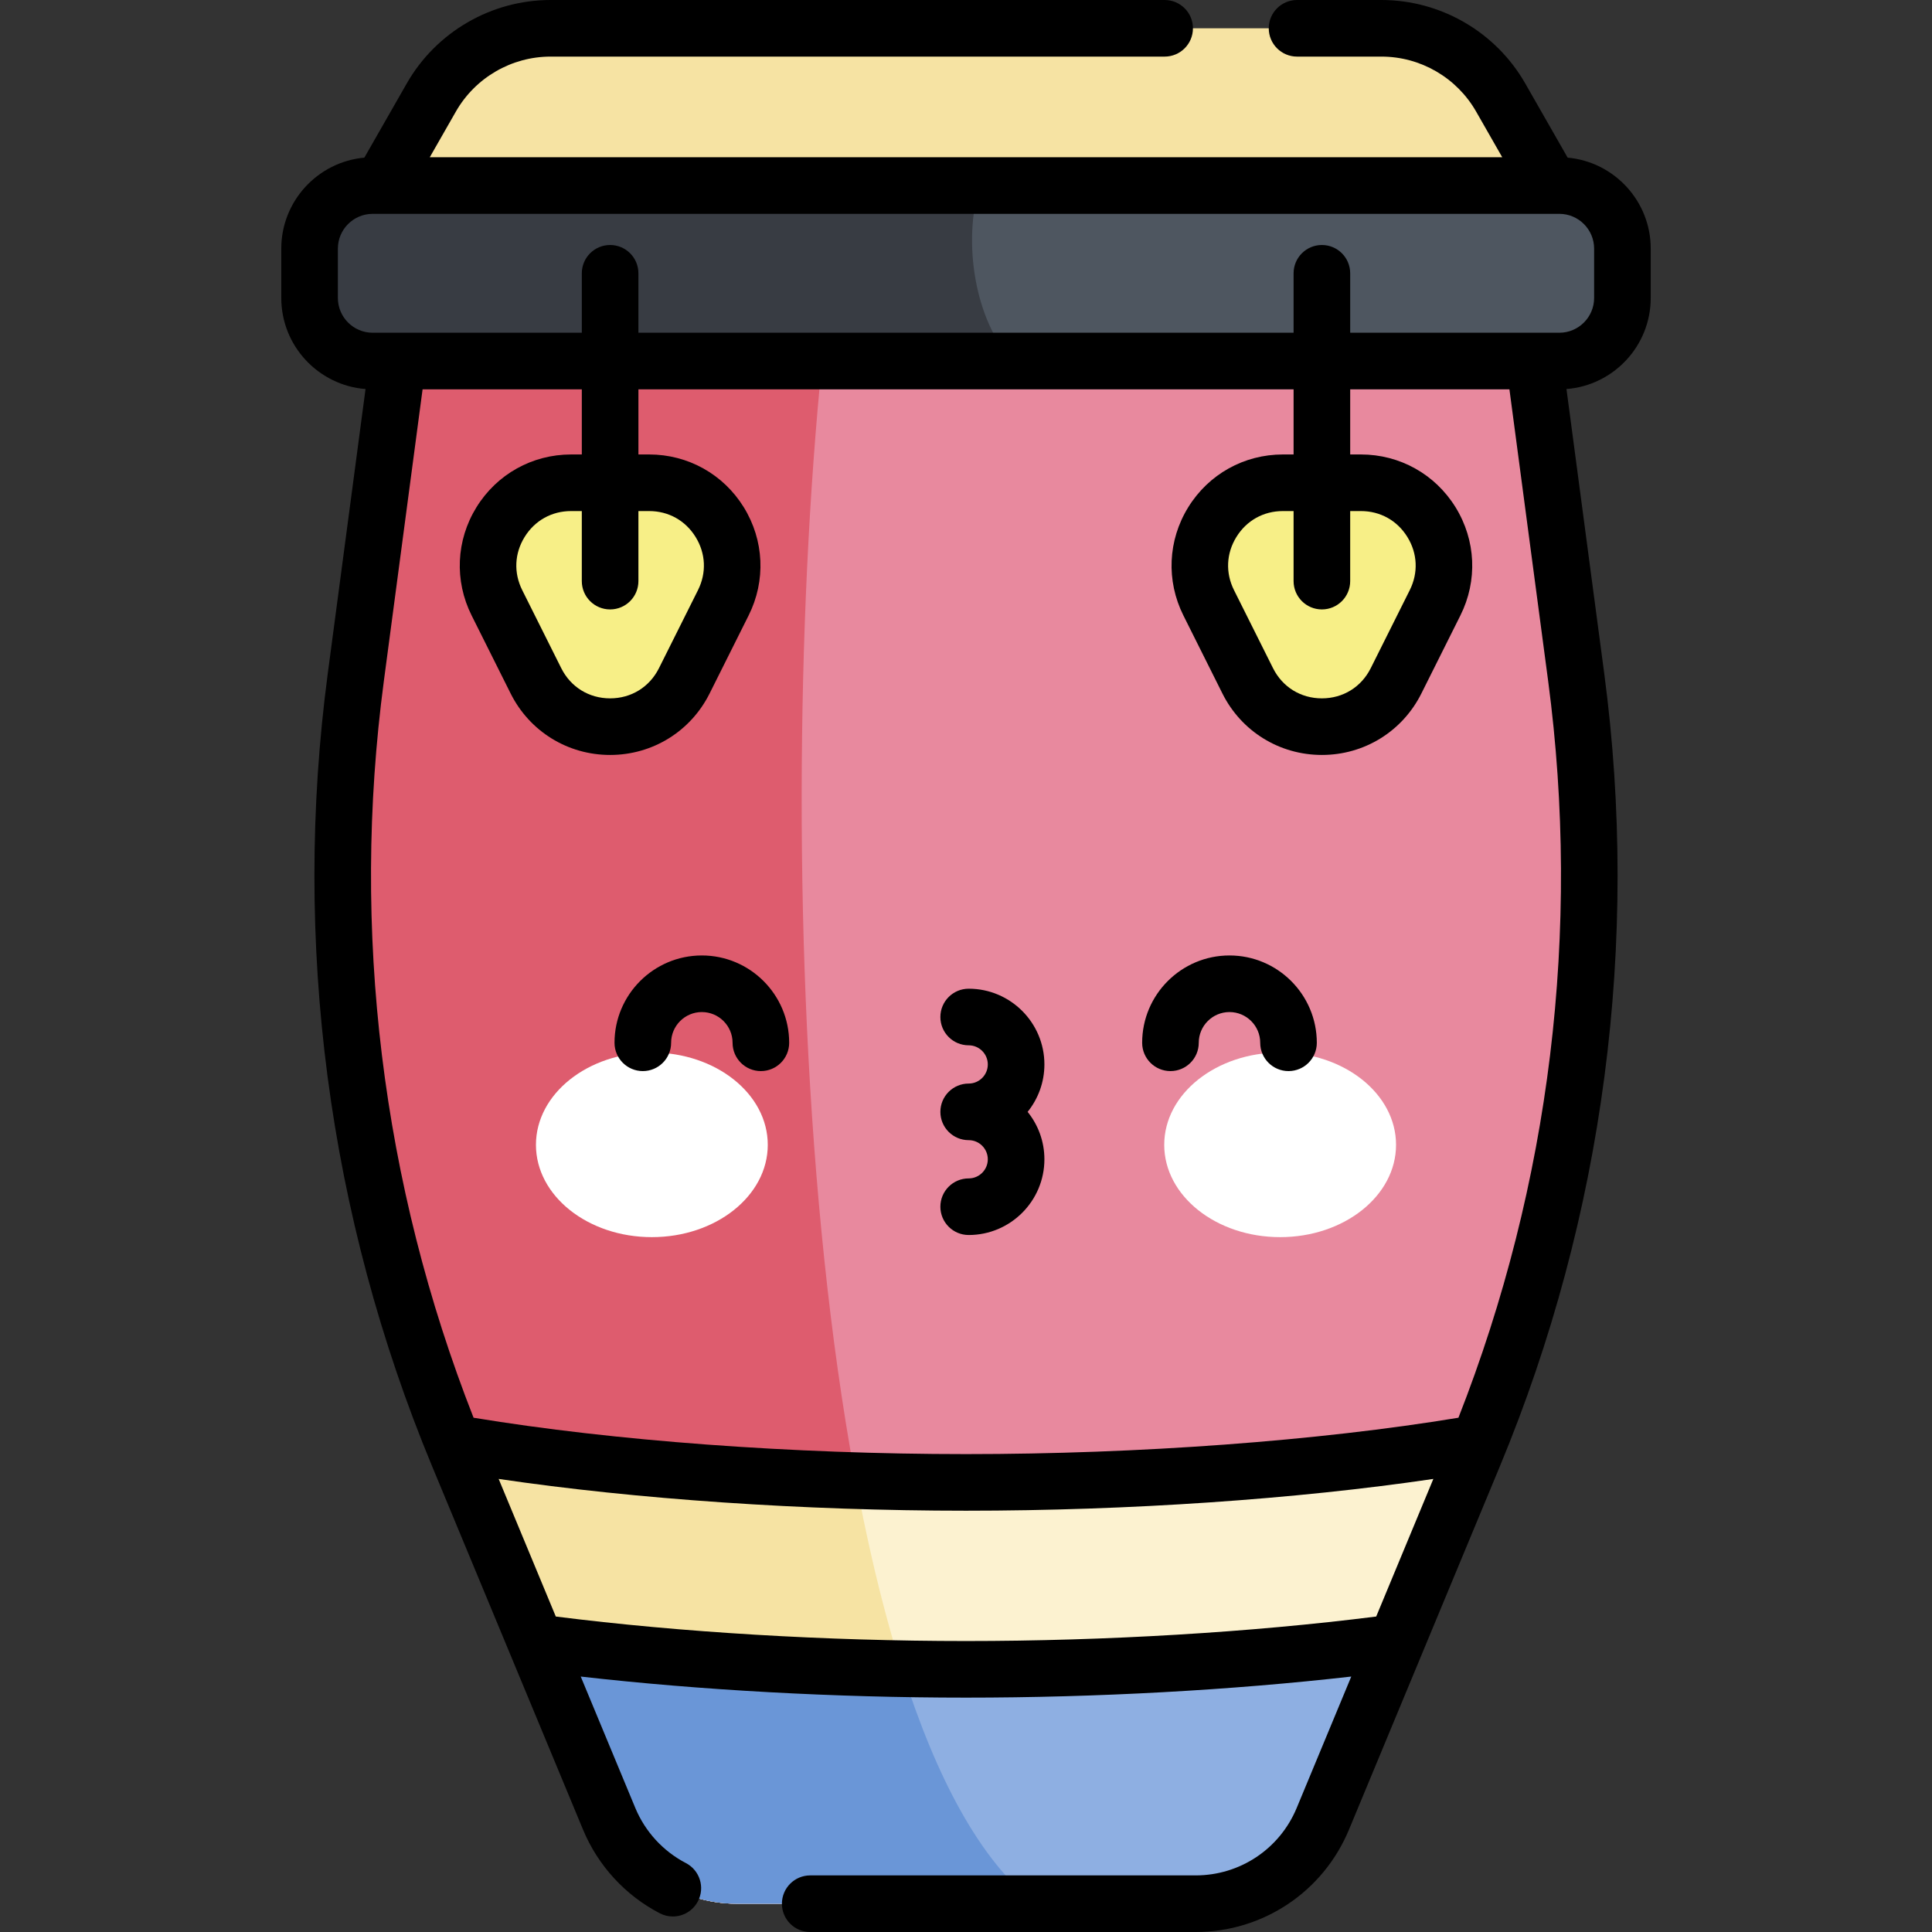 <svg id="Capa_1" enable-background="new 0 0 512 512" height="512" viewBox="0 0 512 512" width="512" xmlns="http://www.w3.org/2000/svg"><rect x="0" y="0" width="512" height="512" fill="#333333" stroke="none"/><path d="m406.582 95.679h-301.164l-11.126 83.81c-9.281 69.914.078 141.039 27.13 206.171l40.013 96.34c5.658 13.622 18.958 22.5 33.709 22.5h121.712c14.751 0 28.051-8.878 33.709-22.5l40.013-96.339c27.052-65.133 36.411-136.258 27.13-206.171z" fill="#e8899e"/><path d="m105.418 95.679-11.126 83.81c-9.281 69.914.078 141.039 27.13 206.171l40.013 96.34c5.658 13.622 18.958 22.5 33.709 22.5h79.323c-60.148-46.468-70.353-272.441-56.587-408.821z" fill="#de5c6e"/><path d="m366.098 7.5h-220.196c-13.058 0-25.115 6.996-31.595 18.333l-13.34 23.339h310.064l-13.34-23.339c-6.478-11.337-18.536-18.333-31.593-18.333z" fill="#f6e3a3"/><path d="m413.24 49.172h-314.48c-9.234 0-16.719 7.486-16.719 16.719v13.068c0 9.234 7.485 16.719 16.719 16.719h314.48c9.234 0 16.719-7.486 16.719-16.719v-13.067c.001-9.234-7.485-16.72-16.719-16.72z" fill="#4e5660"/><path d="m259.662 49.172h-160.902c-9.234 0-16.719 7.486-16.719 16.719v13.069c0 9.234 7.486 16.719 16.719 16.719h169.629c-10.018-10.606-13.38-31.618-8.727-46.507z" fill="#383c43"/><path d="m142.028 180.422-10.338-20.677c-7.307-14.614 3.32-31.808 19.658-31.808h20.677c16.339 0 26.965 17.194 19.658 31.808l-10.339 20.677c-8.099 16.199-31.217 16.199-39.316 0z" fill="#f7ef87"/><path d="m369.972 180.422 10.338-20.677c7.307-14.614-3.32-31.808-19.658-31.808h-20.677c-16.339 0-26.965 17.194-19.658 31.808l10.339 20.677c8.099 16.199 31.217 16.199 39.316 0z" fill="#f7ef87"/><path d="m256 392.852c-45.877 0-95.814-3.484-135.898-10.445.439 1.084.871 2.171 1.32 3.253l40.013 96.34c5.658 13.622 18.959 22.5 33.709 22.5h121.712c14.751 0 28.051-8.878 33.709-22.5l40.013-96.339c.449-1.081.88-2.168 1.32-3.253-40.084 6.961-90.021 10.444-135.898 10.444z" fill="#fcf2d0"/><path d="m226.814 392.386c-37.146-1.152-75.01-4.473-106.712-9.979.439 1.085.871 2.172 1.32 3.253l40.013 96.34c5.658 13.622 18.958 22.5 33.709 22.5h79.323c-22.318-17.242-37.76-59.19-47.653-112.114z" fill="#f6e3a3"/><path d="m256 442.388c-37.829 0-78.416-2.371-113.967-7.104l19.402 46.716c5.658 13.622 18.959 22.5 33.709 22.5h121.712c14.751 0 28.051-8.878 33.709-22.5l19.402-46.715c-35.551 4.733-76.138 7.103-113.967 7.103z" fill="#8eafe2"/><path d="m238.946 442.224c-32.75-.6-66.653-2.911-96.913-6.94l19.402 46.716c5.658 13.622 18.958 22.5 33.709 22.5h79.323c-14.695-11.353-26.41-33.416-35.521-62.276z" fill="#6a96d7"/><ellipse cx="172.75" cy="303.393" fill="#fff" rx="30.718" ry="24.462"/><ellipse cx="339.25" cy="303.393" fill="#fff" rx="30.717" ry="24.462"/><path d="m415.444 41.777-11.24-19.665c-7.795-13.639-22.397-22.112-38.106-22.112h-22.365c-4.142 0-7.5 3.357-7.5 7.5s3.358 7.5 7.5 7.5h22.365c10.341 0 19.952 5.577 25.083 14.555l6.926 12.117h-284.214l6.926-12.117c5.132-8.978 14.743-14.555 25.083-14.555h162.74c4.142 0 7.5-3.357 7.5-7.5s-3.358-7.5-7.5-7.5h-162.74c-15.709 0-30.311 8.473-38.106 22.111l-11.24 19.665c-12.325 1.118-22.016 11.504-22.016 24.116v13.067c0 12.717 9.855 23.169 22.327 24.139l-10.01 75.404c-9.444 71.136.113 143.765 27.638 210.035l40.013 96.34c3.957 9.527 11.18 17.398 20.336 22.161 1.106.575 2.289.849 3.455.849 2.708 0 5.324-1.472 6.66-4.041 1.912-3.675.482-8.203-3.192-10.114-6.037-3.141-10.798-8.328-13.406-14.608l-14.462-34.82c31.73 3.617 67.464 5.586 102.1 5.586s70.37-1.969 102.1-5.586l-14.462 34.82c-4.51 10.86-15.023 17.877-26.783 17.877h-102.14c-4.142 0-7.5 3.357-7.5 7.5s3.358 7.5 7.5 7.5h102.14c17.842 0 33.792-10.647 40.635-27.123l40.013-96.34c27.525-66.271 37.082-138.899 27.638-210.035l-10.01-75.404c12.473-.969 22.327-11.422 22.327-24.139v-13.068c.003-12.612-9.688-22.998-22.013-24.115zm-50.737 386.62c-33.152 4.189-71.548 6.492-108.707 6.492s-75.555-2.302-108.707-6.492l-15.146-36.467c36.431 5.383 80.709 8.423 123.853 8.423s87.422-3.04 123.853-8.423zm21.793-52.685c-37.221 6.138-84.477 9.64-130.5 9.64-46.022 0-93.278-3.502-130.5-9.64-24.309-61.908-32.535-129.238-23.774-195.236l10.262-77.298h42.198v17.259h-2.838c-10.292 0-19.666 5.227-25.076 13.98-5.41 8.755-5.893 19.477-1.29 28.682l10.338 20.677c5.025 10.051 15.128 16.295 26.366 16.295h.001c11.237 0 21.341-6.244 26.367-16.295l10.339-20.678c4.602-9.205 4.12-19.927-1.291-28.681s-14.785-13.98-25.076-13.98h-2.838v-17.259h173.628v17.259h-2.838c-10.291 0-19.665 5.227-25.076 13.98-5.411 8.754-5.893 19.476-1.291 28.682l10.339 20.677c5.025 10.051 15.128 16.295 26.366 16.295s21.341-6.244 26.366-16.295l10.338-20.677c4.603-9.205 4.12-19.927-1.29-28.682-5.411-8.754-14.785-13.98-25.076-13.98h-2.838v-17.259h42.198l10.262 77.298c8.758 65.999.533 133.328-23.776 195.236zm-224.814-214.208c4.142 0 7.5-3.357 7.5-7.5v-18.566h2.838c5.13 0 9.62 2.503 12.316 6.866 2.697 4.364 2.928 9.499.634 14.087l-10.338 20.677c-2.506 5.012-7.348 8.004-12.951 8.004s-10.444-2.992-12.95-8.004l-10.338-20.677c-2.294-4.588-2.063-9.723.634-14.087 2.697-4.363 7.186-6.866 12.316-6.866h2.838v18.566c.001 4.142 3.359 7.5 7.501 7.5zm188.628 0c4.142 0 7.5-3.357 7.5-7.5v-18.566h2.838c5.13 0 9.62 2.503 12.316 6.866 2.697 4.364 2.928 9.499.634 14.087l-10.338 20.677c-2.506 5.012-7.347 8.004-12.95 8.004s-10.444-2.992-12.95-8.004l-10.338-20.676c-2.294-4.589-2.063-9.724.634-14.088 2.697-4.363 7.186-6.866 12.316-6.866h2.838v18.566c0 4.142 3.358 7.5 7.5 7.5zm72.146-82.545c0 5.084-4.136 9.22-9.219 9.22h-55.426v-15.753c0-4.143-3.358-7.5-7.5-7.5s-7.5 3.357-7.5 7.5v15.753h-173.629v-15.753c0-4.143-3.358-7.5-7.5-7.5s-7.5 3.357-7.5 7.5v15.753h-55.426c-5.084 0-9.219-4.136-9.219-9.22v-13.067c0-5.084 4.136-9.22 9.219-9.22h2.186c.005 0 .01.001.015.001s.01-.001.015-.001h310.047c.005 0 .01.001.015.001s.01-.001.015-.001h2.186c5.083 0 9.219 4.136 9.219 9.22v13.067zm-236.463 174.247c-12.761 0-23.143 10.382-23.143 23.143 0 4.143 3.358 7.5 7.5 7.5s7.5-3.357 7.5-7.5c0-4.49 3.653-8.143 8.143-8.143s8.143 3.652 8.143 8.143c0 4.143 3.358 7.5 7.5 7.5s7.5-3.357 7.5-7.5c0-12.761-10.382-23.143-23.143-23.143zm70.714 8.811c-4.142 0-7.5 3.357-7.5 7.5s3.358 7.5 7.5 7.5c2.795 0 5.068 2.273 5.068 5.068s-2.273 5.068-5.068 5.068c-4.142 0-7.5 3.357-7.5 7.5s3.358 7.5 7.5 7.5c2.795 0 5.068 2.273 5.068 5.068s-2.273 5.068-5.068 5.068c-4.142 0-7.5 3.357-7.5 7.5s3.358 7.5 7.5 7.5c11.066 0 20.068-9.003 20.068-20.068 0-4.756-1.671-9.125-4.447-12.568 2.776-3.443 4.447-7.812 4.447-12.568 0-11.065-9.002-20.068-20.068-20.068zm69.117-8.811c-12.761 0-23.143 10.382-23.143 23.143 0 4.143 3.358 7.5 7.5 7.5s7.5-3.357 7.5-7.5c0-4.49 3.653-8.143 8.143-8.143s8.143 3.652 8.143 8.143c0 4.143 3.358 7.5 7.5 7.5s7.5-3.357 7.5-7.5c-.001-12.761-10.383-23.143-23.143-23.143z"/></svg>